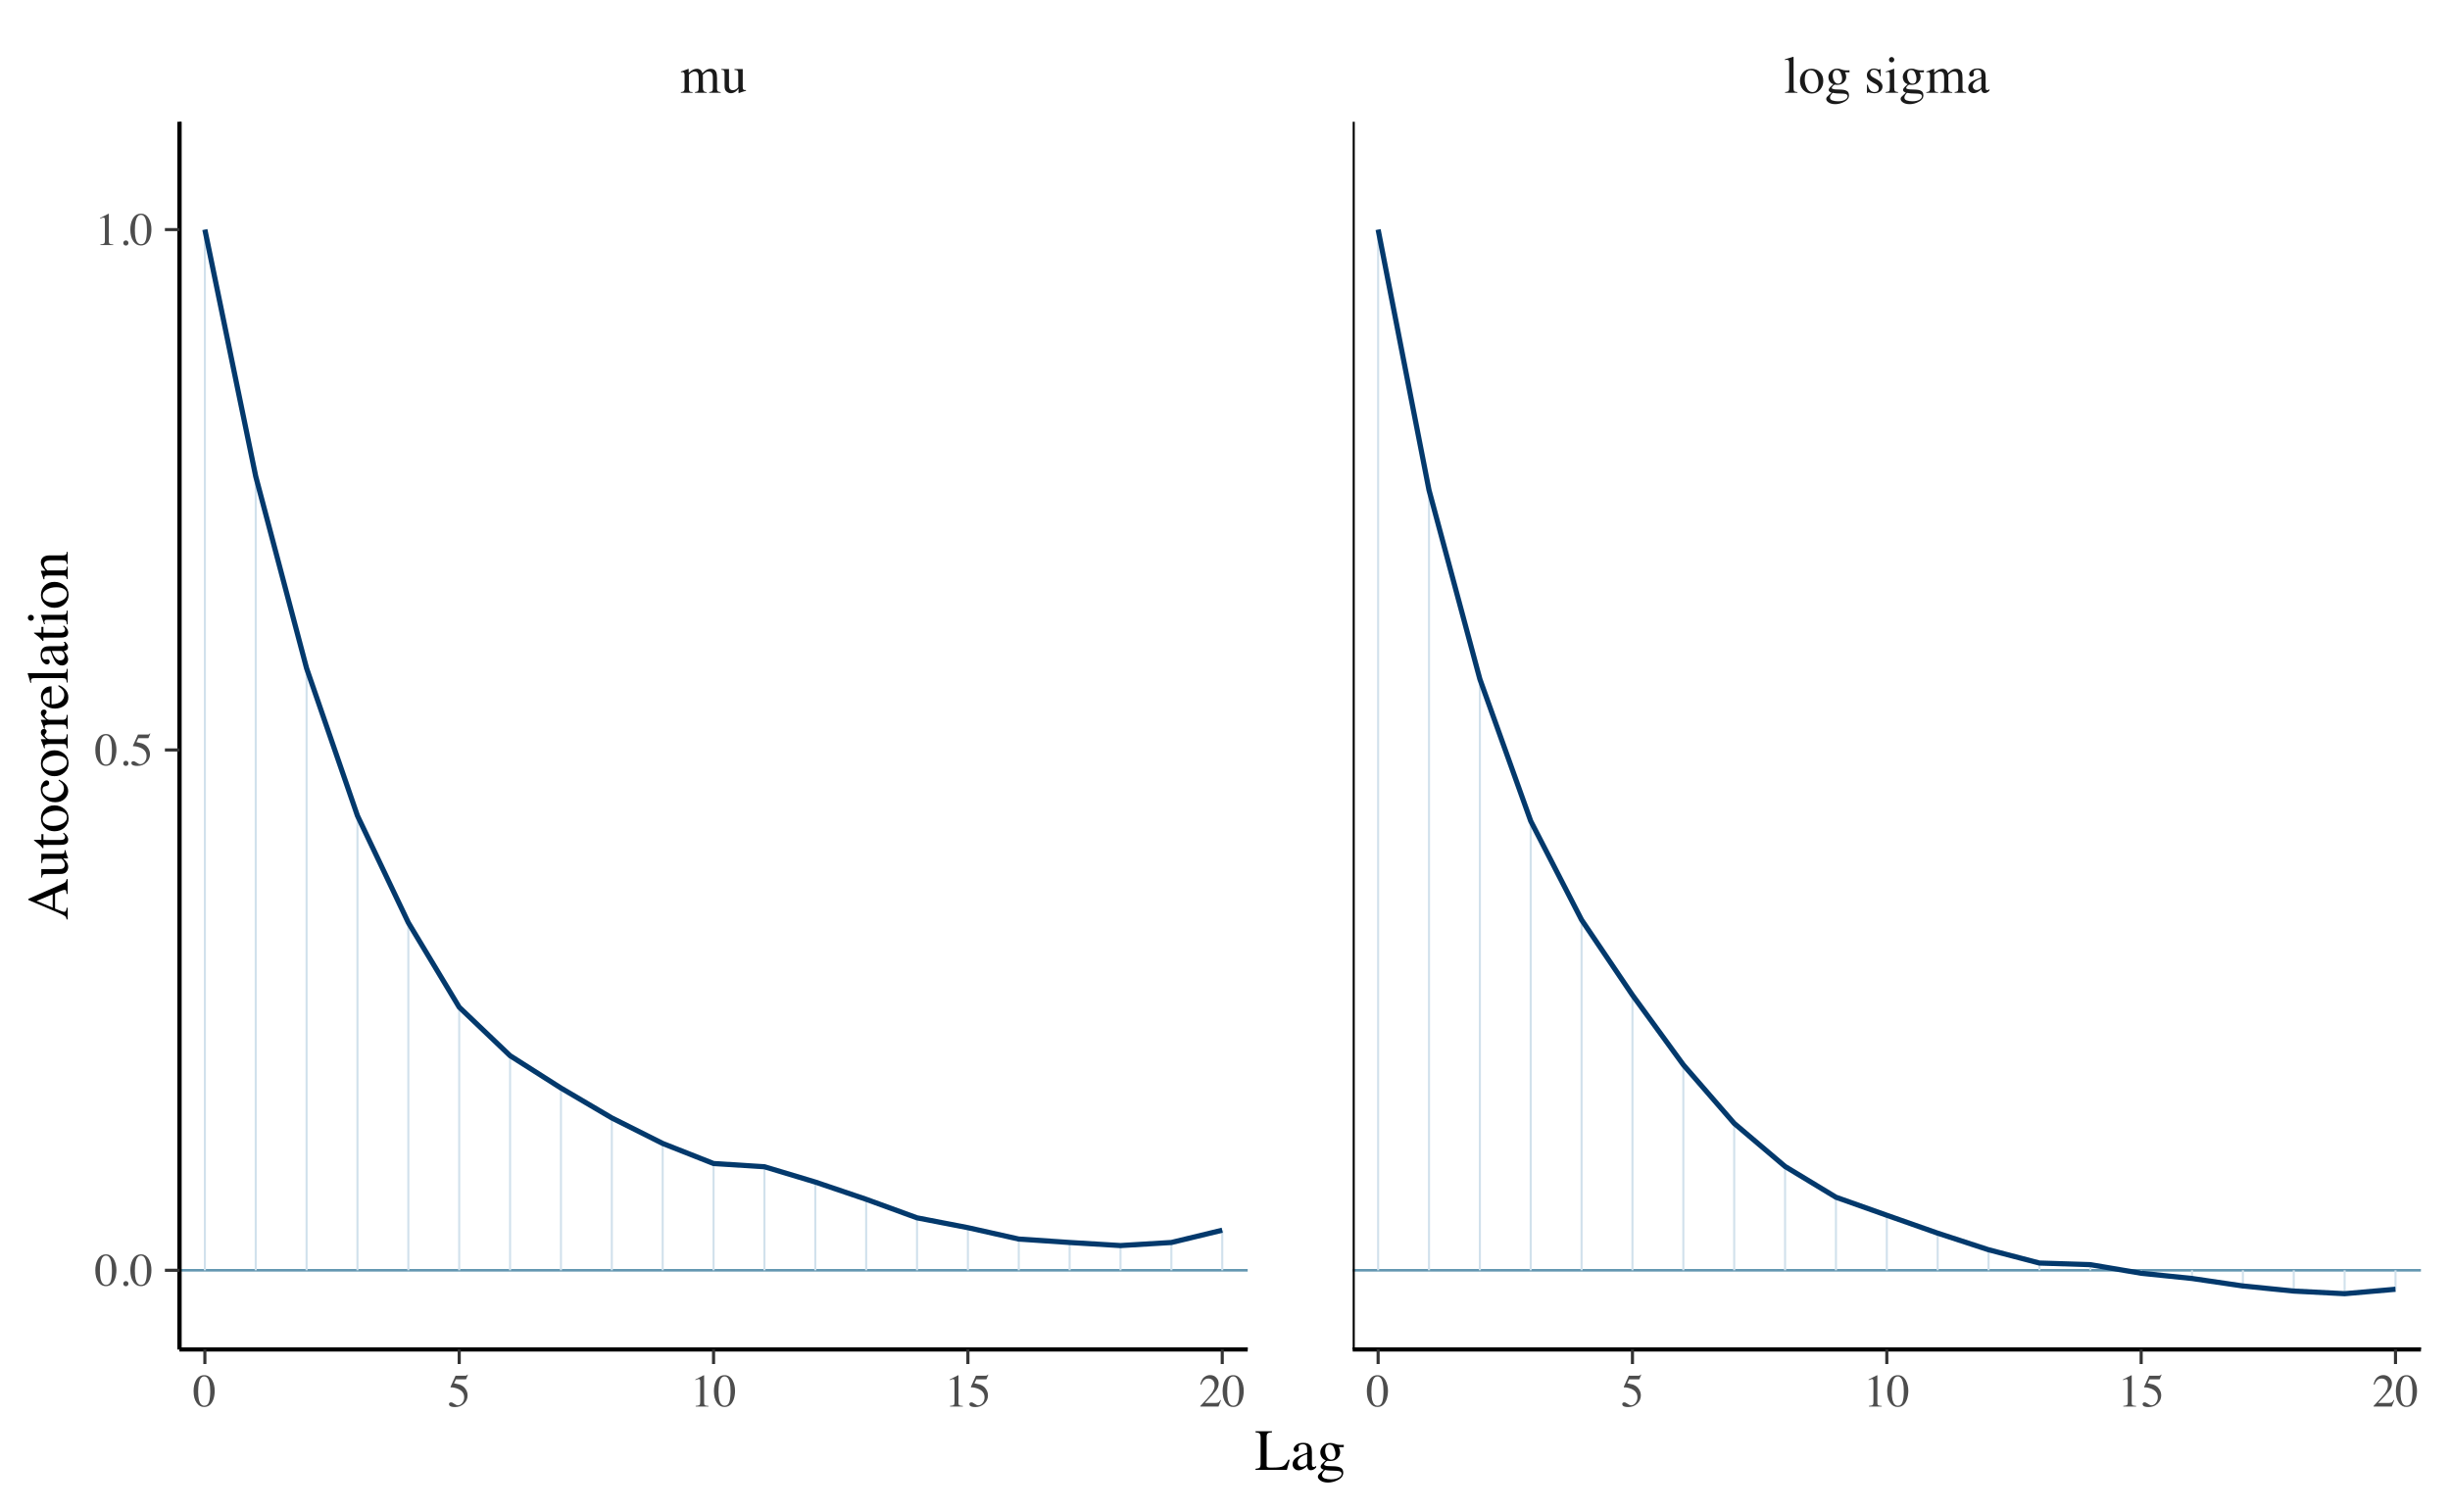 <?xml version="1.0" encoding="UTF-8"?>
<svg xmlns="http://www.w3.org/2000/svg" xmlns:xlink="http://www.w3.org/1999/xlink" width="504pt" height="311pt" viewBox="0 0 504 311" version="1.1">
<defs>
<g>
<symbol overflow="visible" id="glyph0-0">
<path style="stroke:none;" d="M 0.172 0 L 0.172 -7.141 L 7.547 -7.141 L 7.547 0 Z M 6.578 -0.969 L 6.578 -6.172 L 1.141 -6.172 L 1.141 -0.969 Z M 6.578 -0.969 "/>
</symbol>
<symbol overflow="visible" id="glyph0-1">
<path style="stroke:none;" d="M 0.172 -0.141 C 0.441 -0.16 0.625 -0.207 0.719 -0.281 C 0.863 -0.375 0.938 -0.578 0.938 -0.891 L 0.938 -3.609 C 0.938 -3.867 0.898 -4.039 0.828 -4.125 C 0.766 -4.207 0.648 -4.25 0.484 -4.25 C 0.41 -4.25 0.352 -4.242 0.312 -4.234 C 0.281 -4.223 0.238 -4.211 0.188 -4.203 L 0.188 -4.375 L 0.578 -4.5 C 0.711 -4.551 0.938 -4.633 1.25 -4.75 C 1.562 -4.875 1.727 -4.938 1.75 -4.938 C 1.758 -4.938 1.766 -4.926 1.766 -4.906 C 1.773 -4.883 1.781 -4.852 1.781 -4.812 L 1.781 -4.094 C 2.125 -4.414 2.422 -4.633 2.672 -4.75 C 2.93 -4.875 3.195 -4.938 3.469 -4.938 C 3.82 -4.938 4.109 -4.812 4.328 -4.562 C 4.441 -4.426 4.535 -4.242 4.609 -4.016 C 4.867 -4.285 5.094 -4.484 5.281 -4.609 C 5.613 -4.828 5.957 -4.938 6.312 -4.938 C 6.875 -4.938 7.25 -4.707 7.438 -4.25 C 7.551 -3.988 7.609 -3.578 7.609 -3.016 L 7.609 -0.828 C 7.609 -0.578 7.66 -0.406 7.766 -0.312 C 7.879 -0.219 8.082 -0.16 8.375 -0.141 L 8.375 0 L 6 0 L 6 -0.141 C 6.301 -0.172 6.5 -0.234 6.594 -0.328 C 6.695 -0.422 6.75 -0.613 6.75 -0.906 L 6.75 -3.188 C 6.75 -3.531 6.707 -3.781 6.625 -3.938 C 6.5 -4.227 6.25 -4.375 5.875 -4.375 C 5.645 -4.375 5.414 -4.297 5.188 -4.141 C 5.062 -4.055 4.898 -3.914 4.703 -3.719 L 4.703 -1.016 C 4.703 -0.734 4.754 -0.52 4.859 -0.375 C 4.961 -0.227 5.176 -0.148 5.5 -0.141 L 5.5 0 L 3.078 0 L 3.078 -0.141 C 3.41 -0.18 3.617 -0.258 3.703 -0.375 C 3.797 -0.5 3.844 -0.797 3.844 -1.266 L 3.844 -2.734 C 3.844 -3.273 3.812 -3.648 3.75 -3.859 C 3.625 -4.203 3.375 -4.375 3 -4.375 C 2.789 -4.375 2.582 -4.312 2.375 -4.188 C 2.164 -4.07 1.984 -3.922 1.828 -3.734 L 1.828 -0.844 C 1.828 -0.582 1.875 -0.398 1.969 -0.297 C 2.062 -0.191 2.266 -0.141 2.578 -0.141 L 2.578 0 L 0.172 0 Z M 0.172 -0.141 "/>
</symbol>
<symbol overflow="visible" id="glyph0-2">
<path style="stroke:none;" d="M 1.672 -4.875 L 1.672 -1.5 C 1.672 -1.27 1.703 -1.082 1.766 -0.938 C 1.898 -0.664 2.141 -0.531 2.484 -0.531 C 2.723 -0.531 2.957 -0.609 3.188 -0.766 C 3.32 -0.859 3.453 -0.984 3.578 -1.141 L 3.578 -4.016 C 3.578 -4.285 3.523 -4.461 3.422 -4.547 C 3.316 -4.641 3.109 -4.691 2.797 -4.703 L 2.797 -4.875 L 4.5 -4.875 L 4.5 -1.172 C 4.5 -0.93 4.539 -0.766 4.625 -0.672 C 4.707 -0.586 4.891 -0.551 5.172 -0.562 L 5.172 -0.406 C 4.973 -0.352 4.828 -0.312 4.734 -0.281 C 4.648 -0.258 4.5 -0.211 4.281 -0.141 C 4.195 -0.109 4 -0.035 3.688 0.078 C 3.664 0.078 3.648 0.066 3.641 0.047 C 3.641 0.035 3.641 0.02 3.641 0 L 3.641 -0.844 C 3.41 -0.562 3.195 -0.352 3 -0.219 C 2.695 -0.008 2.379 0.094 2.047 0.094 C 1.742 0.094 1.457 -0.016 1.188 -0.234 C 0.906 -0.441 0.766 -0.801 0.766 -1.312 L 0.766 -4.047 C 0.766 -4.328 0.707 -4.516 0.594 -4.609 C 0.508 -4.672 0.344 -4.711 0.094 -4.734 L 0.094 -4.875 Z M 2.703 -4.938 Z M 2.703 -4.938 "/>
</symbol>
<symbol overflow="visible" id="glyph0-3">
<path style="stroke:none;" d="M 0.219 -0.141 C 0.551 -0.172 0.773 -0.238 0.891 -0.344 C 1.004 -0.445 1.062 -0.645 1.062 -0.938 L 1.062 -6.078 C 1.062 -6.316 1.039 -6.477 1 -6.562 C 0.926 -6.707 0.785 -6.781 0.578 -6.781 C 0.523 -6.781 0.469 -6.773 0.406 -6.766 C 0.352 -6.754 0.281 -6.738 0.188 -6.719 L 0.188 -6.891 C 0.664 -7.016 1.238 -7.188 1.906 -7.406 C 1.938 -7.406 1.953 -7.395 1.953 -7.375 C 1.961 -7.352 1.969 -7.305 1.969 -7.234 L 1.969 -0.906 C 1.969 -0.602 2.02 -0.406 2.125 -0.312 C 2.227 -0.227 2.441 -0.172 2.766 -0.141 L 2.766 0 L 0.219 0 Z M 0.219 -0.141 "/>
</symbol>
<symbol overflow="visible" id="glyph0-4">
<path style="stroke:none;" d="M 0.281 -2.453 C 0.281 -3.148 0.5 -3.738 0.938 -4.219 C 1.383 -4.695 1.957 -4.938 2.656 -4.938 C 3.352 -4.938 3.93 -4.707 4.391 -4.25 C 4.848 -3.801 5.078 -3.195 5.078 -2.438 C 5.078 -1.738 4.852 -1.129 4.406 -0.609 C 3.969 -0.098 3.395 0.156 2.688 0.156 C 2.008 0.156 1.438 -0.086 0.969 -0.578 C 0.508 -1.078 0.281 -1.703 0.281 -2.453 Z M 2.516 -4.625 C 2.234 -4.625 1.988 -4.535 1.781 -4.359 C 1.438 -4.035 1.266 -3.484 1.266 -2.703 C 1.266 -2.078 1.406 -1.492 1.688 -0.953 C 1.969 -0.41 2.359 -0.141 2.859 -0.141 C 3.254 -0.141 3.555 -0.316 3.766 -0.672 C 3.984 -1.035 4.094 -1.516 4.094 -2.109 C 4.094 -2.711 3.957 -3.281 3.688 -3.812 C 3.414 -4.352 3.023 -4.625 2.516 -4.625 Z M 2.703 -4.938 Z M 2.703 -4.938 "/>
</symbol>
<symbol overflow="visible" id="glyph0-5">
<path style="stroke:none;" d="M 1.062 0.969 C 1.062 1.27 1.227 1.473 1.562 1.578 C 1.895 1.691 2.273 1.75 2.703 1.75 C 3.285 1.75 3.758 1.648 4.125 1.453 C 4.488 1.254 4.672 1.004 4.672 0.703 C 4.672 0.473 4.523 0.316 4.234 0.234 C 4.047 0.191 3.695 0.164 3.188 0.156 C 3.062 0.156 2.926 0.148 2.781 0.141 C 2.633 0.141 2.504 0.133 2.391 0.125 C 2.305 0.125 2.176 0.109 2 0.078 C 1.832 0.055 1.707 0.035 1.625 0.016 C 1.582 0.016 1.477 0.129 1.312 0.359 C 1.145 0.578 1.062 0.781 1.062 0.969 Z M 1.75 -1.766 C 1.426 -1.867 1.176 -2.055 1 -2.328 C 0.82 -2.598 0.734 -2.906 0.734 -3.25 C 0.734 -3.656 0.895 -4.039 1.219 -4.406 C 1.551 -4.781 2.016 -4.969 2.609 -4.969 C 2.867 -4.969 3.148 -4.906 3.453 -4.781 C 3.766 -4.664 4.062 -4.609 4.344 -4.609 C 4.414 -4.609 4.523 -4.609 4.672 -4.609 C 4.828 -4.617 4.941 -4.625 5.016 -4.625 L 5.078 -4.625 L 5.078 -4.203 L 4.156 -4.203 C 4.219 -4.047 4.27 -3.914 4.312 -3.812 C 4.363 -3.602 4.391 -3.41 4.391 -3.234 C 4.391 -2.828 4.223 -2.457 3.891 -2.125 C 3.566 -1.789 3.125 -1.625 2.562 -1.625 C 2.469 -1.625 2.305 -1.641 2.078 -1.672 C 1.973 -1.672 1.836 -1.582 1.672 -1.406 C 1.504 -1.238 1.422 -1.098 1.422 -0.984 C 1.422 -0.879 1.547 -0.801 1.797 -0.75 C 1.961 -0.707 2.141 -0.688 2.328 -0.688 C 3.234 -0.688 3.848 -0.633 4.172 -0.531 C 4.703 -0.375 4.969 -0.02 4.969 0.531 C 4.969 1.082 4.656 1.52 4.031 1.844 C 3.414 2.176 2.789 2.344 2.156 2.344 C 1.582 2.344 1.125 2.227 0.781 2 C 0.445 1.77 0.281 1.523 0.281 1.266 C 0.281 1.141 0.32 1.016 0.406 0.891 C 0.5 0.773 0.68 0.598 0.953 0.359 L 1.297 0.047 L 1.359 -0.016 C 1.203 -0.078 1.082 -0.141 1 -0.203 C 0.852 -0.316 0.781 -0.441 0.781 -0.578 C 0.781 -0.711 0.844 -0.859 0.969 -1.016 C 1.094 -1.172 1.352 -1.422 1.75 -1.766 Z M 2.75 -1.875 C 2.938 -1.875 3.098 -1.926 3.234 -2.031 C 3.441 -2.195 3.547 -2.492 3.547 -2.922 C 3.547 -3.254 3.457 -3.629 3.281 -4.047 C 3.113 -4.461 2.832 -4.672 2.438 -4.672 C 2.094 -4.672 1.859 -4.508 1.734 -4.188 C 1.66 -4.008 1.625 -3.797 1.625 -3.547 C 1.625 -3.117 1.727 -2.734 1.938 -2.391 C 2.145 -2.047 2.414 -1.875 2.75 -1.875 Z M 2.703 -4.969 Z M 2.703 -4.969 "/>
</symbol>
<symbol overflow="visible" id="glyph0-6">
<path style="stroke:none;" d=""/>
</symbol>
<symbol overflow="visible" id="glyph0-7">
<path style="stroke:none;" d="M 0.562 -1.656 L 0.734 -1.656 C 0.816 -1.258 0.926 -0.953 1.062 -0.734 C 1.301 -0.336 1.66 -0.141 2.141 -0.141 C 2.398 -0.141 2.609 -0.211 2.766 -0.359 C 2.922 -0.504 3 -0.695 3 -0.938 C 3 -1.082 2.953 -1.223 2.859 -1.359 C 2.773 -1.492 2.625 -1.629 2.406 -1.766 L 1.812 -2.094 C 1.375 -2.332 1.051 -2.566 0.844 -2.797 C 0.645 -3.035 0.547 -3.312 0.547 -3.625 C 0.547 -4.02 0.688 -4.344 0.969 -4.594 C 1.25 -4.852 1.602 -4.984 2.031 -4.984 C 2.219 -4.984 2.422 -4.945 2.641 -4.875 C 2.867 -4.801 2.992 -4.766 3.016 -4.766 C 3.078 -4.766 3.125 -4.773 3.156 -4.797 C 3.188 -4.816 3.211 -4.844 3.234 -4.875 L 3.359 -4.875 L 3.391 -3.406 L 3.234 -3.406 C 3.16 -3.75 3.066 -4.016 2.953 -4.203 C 2.734 -4.555 2.414 -4.734 2 -4.734 C 1.758 -4.734 1.566 -4.656 1.422 -4.5 C 1.285 -4.352 1.219 -4.176 1.219 -3.969 C 1.219 -3.645 1.457 -3.359 1.938 -3.109 L 2.641 -2.734 C 3.391 -2.328 3.766 -1.852 3.766 -1.312 C 3.766 -0.895 3.609 -0.555 3.297 -0.297 C 2.984 -0.035 2.578 0.094 2.078 0.094 C 1.859 0.094 1.613 0.062 1.344 0 C 1.082 -0.07 0.926 -0.109 0.875 -0.109 C 0.832 -0.109 0.797 -0.094 0.766 -0.062 C 0.734 -0.031 0.711 0.004 0.703 0.047 L 0.562 0.047 Z M 2.109 -4.984 Z M 2.109 -4.984 "/>
</symbol>
<symbol overflow="visible" id="glyph0-8">
<path style="stroke:none;" d="M 0.891 -6.812 C 0.891 -6.957 0.941 -7.082 1.047 -7.188 C 1.148 -7.301 1.281 -7.359 1.438 -7.359 C 1.582 -7.359 1.707 -7.301 1.812 -7.188 C 1.926 -7.082 1.984 -6.957 1.984 -6.812 C 1.984 -6.656 1.926 -6.52 1.812 -6.406 C 1.707 -6.301 1.582 -6.25 1.438 -6.25 C 1.281 -6.25 1.148 -6.301 1.047 -6.406 C 0.941 -6.52 0.891 -6.656 0.891 -6.812 Z M 0.203 -0.141 C 0.586 -0.18 0.828 -0.25 0.922 -0.344 C 1.016 -0.438 1.062 -0.688 1.062 -1.094 L 1.062 -3.609 C 1.062 -3.836 1.047 -3.992 1.016 -4.078 C 0.961 -4.223 0.852 -4.297 0.688 -4.297 C 0.645 -4.297 0.602 -4.289 0.562 -4.281 C 0.531 -4.281 0.43 -4.254 0.266 -4.203 L 0.266 -4.375 L 0.484 -4.438 C 1.098 -4.645 1.523 -4.797 1.766 -4.891 C 1.867 -4.93 1.938 -4.953 1.969 -4.953 C 1.969 -4.93 1.969 -4.906 1.969 -4.875 L 1.969 -1.094 C 1.969 -0.695 2.016 -0.445 2.109 -0.344 C 2.211 -0.238 2.43 -0.172 2.766 -0.141 L 2.766 0 L 0.203 0 Z M 0.203 -0.141 "/>
</symbol>
<symbol overflow="visible" id="glyph0-9">
<path style="stroke:none;" d="M 3.094 -2.922 C 2.688 -2.785 2.352 -2.641 2.094 -2.484 C 1.582 -2.172 1.328 -1.812 1.328 -1.406 C 1.328 -1.094 1.438 -0.859 1.656 -0.703 C 1.789 -0.609 1.941 -0.562 2.109 -0.562 C 2.336 -0.562 2.555 -0.625 2.766 -0.75 C 2.984 -0.883 3.094 -1.051 3.094 -1.25 Z M 0.391 -1.047 C 0.391 -1.555 0.645 -1.984 1.156 -2.328 C 1.477 -2.535 2.125 -2.82 3.094 -3.188 L 3.094 -3.625 C 3.094 -3.988 3.055 -4.238 2.984 -4.375 C 2.867 -4.613 2.625 -4.734 2.25 -4.734 C 2.07 -4.734 1.898 -4.688 1.734 -4.594 C 1.566 -4.5 1.484 -4.367 1.484 -4.203 C 1.484 -4.16 1.492 -4.086 1.516 -3.984 C 1.535 -3.891 1.547 -3.828 1.547 -3.797 C 1.547 -3.598 1.477 -3.461 1.344 -3.391 C 1.27 -3.348 1.188 -3.328 1.094 -3.328 C 0.926 -3.328 0.801 -3.375 0.719 -3.469 C 0.633 -3.57 0.594 -3.691 0.594 -3.828 C 0.594 -4.066 0.742 -4.32 1.047 -4.594 C 1.348 -4.863 1.797 -5 2.391 -5 C 3.066 -5 3.531 -4.773 3.781 -4.328 C 3.906 -4.086 3.969 -3.738 3.969 -3.281 L 3.969 -1.156 C 3.969 -0.957 3.984 -0.816 4.016 -0.734 C 4.055 -0.598 4.148 -0.531 4.297 -0.531 C 4.379 -0.531 4.445 -0.539 4.5 -0.562 C 4.551 -0.594 4.641 -0.656 4.766 -0.75 L 4.766 -0.469 C 4.66 -0.332 4.539 -0.223 4.406 -0.141 C 4.207 -0.004 4.008 0.062 3.812 0.062 C 3.57 0.062 3.395 -0.016 3.281 -0.172 C 3.176 -0.328 3.117 -0.508 3.109 -0.719 C 2.836 -0.488 2.609 -0.316 2.422 -0.203 C 2.109 -0.016 1.805 0.078 1.516 0.078 C 1.211 0.078 0.945 -0.023 0.719 -0.234 C 0.5 -0.453 0.391 -0.723 0.391 -1.047 Z M 2.406 -5 Z M 2.406 -5 "/>
</symbol>
<symbol overflow="visible" id="glyph1-0">
<path style="stroke:none;" d="M 0.156 0 L 0.156 -6.344 L 6.703 -6.344 L 6.703 0 Z M 5.844 -0.859 L 5.844 -5.484 L 1.016 -5.484 L 1.016 -0.859 Z M 5.844 -0.859 "/>
</symbol>
<symbol overflow="visible" id="glyph1-1">
<path style="stroke:none;" d="M 2.297 -0.172 C 2.754 -0.172 3.066 -0.422 3.234 -0.922 C 3.41 -1.43 3.5 -2.16 3.5 -3.109 C 3.5 -3.867 3.445 -4.473 3.344 -4.922 C 3.145 -5.766 2.785 -6.188 2.266 -6.188 C 1.734 -6.188 1.367 -5.754 1.172 -4.891 C 1.066 -4.43 1.016 -3.82 1.016 -3.062 C 1.016 -2.352 1.066 -1.785 1.172 -1.359 C 1.367 -0.566 1.742 -0.172 2.297 -0.172 Z M 2.281 -6.453 C 3 -6.453 3.555 -6.07 3.953 -5.312 C 4.266 -4.707 4.422 -4.008 4.422 -3.219 C 4.422 -2.594 4.328 -2.008 4.141 -1.469 C 3.773 -0.426 3.141 0.094 2.234 0.094 C 1.617 0.094 1.113 -0.188 0.719 -0.75 C 0.289 -1.344 0.078 -2.156 0.078 -3.188 C 0.078 -3.988 0.223 -4.68 0.516 -5.266 C 0.898 -6.055 1.488 -6.453 2.281 -6.453 Z M 2.281 -6.453 "/>
</symbol>
<symbol overflow="visible" id="glyph1-2">
<path style="stroke:none;" d="M 0.719 -0.859 C 0.895 -0.859 1.125 -0.754 1.406 -0.547 C 1.695 -0.348 1.922 -0.25 2.078 -0.25 C 2.441 -0.25 2.754 -0.406 3.016 -0.719 C 3.285 -1.039 3.422 -1.43 3.422 -1.891 C 3.422 -2.703 2.992 -3.285 2.141 -3.641 C 1.66 -3.836 1.211 -3.938 0.797 -3.938 C 0.734 -3.938 0.691 -3.938 0.672 -3.938 C 0.648 -3.945 0.629 -3.969 0.609 -4 C 0.617 -4.02 0.625 -4.035 0.625 -4.047 C 0.625 -4.066 0.629 -4.086 0.641 -4.109 L 1.656 -6.344 L 3.672 -6.344 C 3.773 -6.344 3.852 -6.359 3.906 -6.391 C 3.957 -6.43 4.031 -6.5 4.125 -6.594 L 4.188 -6.531 L 3.828 -5.656 C 3.816 -5.625 3.781 -5.602 3.719 -5.594 C 3.664 -5.594 3.609 -5.594 3.547 -5.594 L 1.734 -5.594 L 1.328 -4.781 C 1.836 -4.688 2.211 -4.602 2.453 -4.531 C 2.848 -4.395 3.176 -4.195 3.438 -3.938 C 3.656 -3.719 3.82 -3.469 3.938 -3.188 C 4.062 -2.914 4.125 -2.625 4.125 -2.312 C 4.125 -1.625 3.875 -1.047 3.375 -0.578 C 2.883 -0.117 2.266 0.109 1.516 0.109 C 1.203 0.109 0.953 0.078 0.766 0.016 C 0.453 -0.078 0.297 -0.25 0.297 -0.5 C 0.297 -0.594 0.328 -0.676 0.391 -0.75 C 0.461 -0.82 0.57 -0.859 0.719 -0.859 Z M 0.719 -0.859 "/>
</symbol>
<symbol overflow="visible" id="glyph1-3">
<path style="stroke:none;" d="M 2.844 -6.438 C 2.852 -6.414 2.859 -6.398 2.859 -6.391 C 2.859 -6.391 2.859 -6.375 2.859 -6.344 L 2.859 -0.703 C 2.859 -0.461 2.922 -0.312 3.047 -0.25 C 3.18 -0.188 3.422 -0.145 3.766 -0.125 L 3.766 0 L 1.125 0 L 1.125 -0.141 C 1.508 -0.16 1.758 -0.211 1.875 -0.297 C 1.988 -0.379 2.047 -0.562 2.047 -0.844 L 2.047 -5.188 C 2.047 -5.332 2.023 -5.441 1.984 -5.516 C 1.953 -5.598 1.875 -5.641 1.75 -5.641 C 1.664 -5.641 1.555 -5.613 1.422 -5.562 C 1.297 -5.52 1.176 -5.473 1.062 -5.422 L 1.062 -5.562 L 2.781 -6.438 Z M 2.844 -6.438 "/>
</symbol>
<symbol overflow="visible" id="glyph1-4">
<path style="stroke:none;" d="M 0.281 -0.109 C 1.426 -1.297 2.203 -2.164 2.609 -2.719 C 3.023 -3.281 3.234 -3.82 3.234 -4.344 C 3.234 -4.812 3.109 -5.164 2.859 -5.406 C 2.609 -5.645 2.305 -5.766 1.953 -5.766 C 1.523 -5.766 1.18 -5.609 0.922 -5.297 C 0.773 -5.129 0.633 -4.863 0.5 -4.5 L 0.297 -4.547 C 0.453 -5.266 0.719 -5.766 1.094 -6.047 C 1.469 -6.328 1.867 -6.469 2.297 -6.469 C 2.816 -6.469 3.238 -6.301 3.562 -5.969 C 3.895 -5.633 4.062 -5.227 4.062 -4.75 C 4.062 -4.238 3.883 -3.742 3.531 -3.266 C 3.176 -2.785 2.41 -1.941 1.234 -0.734 L 3.375 -0.734 C 3.676 -0.734 3.891 -0.77 4.016 -0.844 C 4.141 -0.914 4.273 -1.086 4.422 -1.359 L 4.547 -1.312 L 4.031 0 L 0.281 0 Z M 0.281 -0.109 "/>
</symbol>
<symbol overflow="visible" id="glyph1-5">
<path style="stroke:none;" d="M 1.562 0.109 C 1.414 0.109 1.289 0.055 1.188 -0.047 C 1.082 -0.148 1.031 -0.273 1.031 -0.422 C 1.031 -0.566 1.082 -0.691 1.188 -0.797 C 1.289 -0.898 1.414 -0.953 1.562 -0.953 C 1.707 -0.953 1.832 -0.898 1.938 -0.797 C 2.039 -0.691 2.094 -0.566 2.094 -0.422 C 2.094 -0.273 2.039 -0.148 1.938 -0.047 C 1.844 0.055 1.719 0.109 1.562 0.109 Z M 1.562 0.109 "/>
</symbol>
<symbol overflow="visible" id="glyph2-0">
<path style="stroke:none;" d="M 0.188 0 L 0.188 -7.938 L 8.391 -7.938 L 8.391 0 Z M 7.312 -1.078 L 7.312 -6.859 L 1.266 -6.859 L 1.266 -1.078 Z M 7.312 -1.078 "/>
</symbol>
<symbol overflow="visible" id="glyph2-1">
<path style="stroke:none;" d="M 0.141 -0.219 C 0.578 -0.258 0.859 -0.336 0.984 -0.453 C 1.117 -0.566 1.188 -0.848 1.188 -1.297 L 1.188 -6.641 C 1.188 -7.066 1.117 -7.344 0.984 -7.469 C 0.859 -7.602 0.578 -7.688 0.141 -7.719 L 0.141 -7.938 L 3.531 -7.938 L 3.531 -7.719 C 3.082 -7.695 2.785 -7.625 2.641 -7.5 C 2.492 -7.375 2.422 -7.113 2.422 -6.719 L 2.422 -0.953 C 2.422 -0.816 2.441 -0.711 2.484 -0.641 C 2.523 -0.566 2.625 -0.52 2.781 -0.5 C 2.863 -0.488 2.957 -0.477 3.062 -0.469 C 3.164 -0.469 3.352 -0.469 3.625 -0.469 C 4.688 -0.469 5.406 -0.555 5.781 -0.734 C 6.156 -0.91 6.52 -1.359 6.875 -2.078 L 7.172 -2.078 L 6.594 0 L 0.141 0 Z M 0.141 -0.219 "/>
</symbol>
<symbol overflow="visible" id="glyph2-2">
<path style="stroke:none;" d="M 3.438 -3.25 C 2.988 -3.102 2.617 -2.938 2.328 -2.75 C 1.766 -2.406 1.484 -2.016 1.484 -1.578 C 1.484 -1.211 1.598 -0.945 1.828 -0.781 C 1.984 -0.676 2.156 -0.625 2.344 -0.625 C 2.602 -0.625 2.848 -0.695 3.078 -0.844 C 3.316 -0.988 3.438 -1.172 3.438 -1.391 Z M 0.438 -1.172 C 0.438 -1.734 0.723 -2.203 1.297 -2.578 C 1.648 -2.816 2.363 -3.141 3.438 -3.547 L 3.438 -4.031 C 3.438 -4.438 3.398 -4.719 3.328 -4.875 C 3.191 -5.133 2.914 -5.266 2.5 -5.266 C 2.301 -5.266 2.109 -5.211 1.922 -5.109 C 1.742 -5.004 1.656 -4.859 1.656 -4.672 C 1.656 -4.629 1.664 -4.551 1.688 -4.438 C 1.707 -4.32 1.719 -4.25 1.719 -4.219 C 1.719 -4 1.645 -3.848 1.5 -3.766 C 1.414 -3.711 1.316 -3.688 1.203 -3.688 C 1.023 -3.688 0.891 -3.742 0.797 -3.859 C 0.703 -3.973 0.656 -4.102 0.656 -4.25 C 0.656 -4.52 0.82 -4.805 1.156 -5.109 C 1.5 -5.41 2 -5.562 2.656 -5.562 C 3.414 -5.562 3.93 -5.312 4.203 -4.812 C 4.336 -4.539 4.406 -4.148 4.406 -3.641 L 4.406 -1.297 C 4.406 -1.066 4.422 -0.91 4.453 -0.828 C 4.504 -0.672 4.613 -0.594 4.781 -0.594 C 4.863 -0.594 4.938 -0.602 5 -0.625 C 5.062 -0.656 5.16 -0.723 5.297 -0.828 L 5.297 -0.531 C 5.172 -0.375 5.039 -0.25 4.906 -0.156 C 4.688 0 4.461 0.078 4.234 0.078 C 3.961 0.078 3.766 -0.008 3.641 -0.188 C 3.523 -0.363 3.461 -0.566 3.453 -0.797 C 3.16 -0.547 2.91 -0.359 2.703 -0.234 C 2.336 -0.016 2 0.094 1.688 0.094 C 1.344 0.094 1.047 -0.023 0.797 -0.266 C 0.555 -0.504 0.438 -0.805 0.438 -1.172 Z M 2.672 -5.562 Z M 2.672 -5.562 "/>
</symbol>
<symbol overflow="visible" id="glyph2-3">
<path style="stroke:none;" d="M 1.172 1.078 C 1.172 1.41 1.352 1.641 1.719 1.766 C 2.094 1.891 2.52 1.953 3 1.953 C 3.645 1.953 4.172 1.836 4.578 1.609 C 4.984 1.391 5.188 1.113 5.188 0.781 C 5.188 0.52 5.023 0.348 4.703 0.266 C 4.492 0.211 4.109 0.18 3.547 0.172 C 3.398 0.172 3.242 0.164 3.078 0.156 C 2.922 0.156 2.781 0.148 2.656 0.141 C 2.562 0.141 2.422 0.125 2.234 0.094 C 2.047 0.062 1.906 0.039 1.812 0.031 C 1.758 0.031 1.641 0.148 1.453 0.391 C 1.266 0.641 1.172 0.867 1.172 1.078 Z M 1.938 -1.969 C 1.582 -2.082 1.305 -2.289 1.109 -2.594 C 0.91 -2.895 0.812 -3.234 0.812 -3.609 C 0.812 -4.066 0.992 -4.5 1.359 -4.906 C 1.723 -5.32 2.238 -5.531 2.906 -5.531 C 3.188 -5.531 3.5 -5.461 3.844 -5.328 C 4.188 -5.191 4.516 -5.125 4.828 -5.125 C 4.91 -5.125 5.035 -5.125 5.203 -5.125 C 5.367 -5.133 5.488 -5.141 5.562 -5.141 L 5.641 -5.141 L 5.641 -4.672 L 4.625 -4.672 C 4.695 -4.504 4.75 -4.359 4.781 -4.234 C 4.852 -4.004 4.891 -3.789 4.891 -3.594 C 4.891 -3.145 4.703 -2.734 4.328 -2.359 C 3.961 -1.992 3.469 -1.812 2.844 -1.812 C 2.75 -1.812 2.57 -1.828 2.312 -1.859 C 2.195 -1.859 2.047 -1.758 1.859 -1.562 C 1.68 -1.375 1.594 -1.223 1.594 -1.109 C 1.594 -0.984 1.727 -0.891 2 -0.828 C 2.176 -0.785 2.375 -0.766 2.594 -0.766 C 3.602 -0.766 4.285 -0.707 4.641 -0.594 C 5.234 -0.414 5.531 -0.02 5.531 0.594 C 5.531 1.207 5.18 1.695 4.484 2.062 C 3.797 2.426 3.102 2.609 2.406 2.609 C 1.758 2.609 1.25 2.477 0.875 2.219 C 0.5 1.957 0.312 1.688 0.312 1.406 C 0.312 1.27 0.359 1.133 0.453 1 C 0.555 0.863 0.758 0.66 1.062 0.391 L 1.438 0.047 L 1.516 -0.031 C 1.336 -0.094 1.203 -0.16 1.109 -0.234 C 0.953 -0.348 0.875 -0.484 0.875 -0.641 C 0.875 -0.785 0.941 -0.945 1.078 -1.125 C 1.211 -1.301 1.5 -1.582 1.938 -1.969 Z M 3.047 -2.094 C 3.266 -2.094 3.445 -2.148 3.594 -2.266 C 3.82 -2.453 3.938 -2.773 3.938 -3.234 C 3.938 -3.609 3.844 -4.023 3.656 -4.484 C 3.469 -4.953 3.156 -5.188 2.719 -5.188 C 2.332 -5.188 2.066 -5.004 1.922 -4.641 C 1.848 -4.453 1.812 -4.219 1.812 -3.938 C 1.812 -3.457 1.926 -3.031 2.156 -2.656 C 2.383 -2.281 2.68 -2.094 3.047 -2.094 Z M 3 -5.531 Z M 3 -5.531 "/>
</symbol>
<symbol overflow="visible" id="glyph3-0">
<path style="stroke:none;" d="M 0 -0.188 L -7.938 -0.188 L -7.938 -8.391 L 0 -8.391 Z M -1.078 -7.312 L -6.859 -7.312 L -6.859 -1.266 L -1.078 -1.266 Z M -1.078 -7.312 "/>
</symbol>
<symbol overflow="visible" id="glyph3-1">
<path style="stroke:none;" d="M -3.078 -5.359 L -6.391 -3.969 L -3.078 -2.594 Z M 0 -0.172 L -0.219 -0.172 C -0.25 -0.484 -0.363 -0.719 -0.562 -0.875 C -0.77 -1.031 -1.312 -1.297 -2.188 -1.672 L -8.078 -4.172 L -8.078 -4.406 L -1.281 -7.391 C -0.82 -7.586 -0.539 -7.742 -0.438 -7.859 C -0.332 -7.984 -0.258 -8.188 -0.219 -8.469 L 0 -8.469 L 0 -5.422 L -0.219 -5.422 C -0.25 -5.766 -0.285 -5.988 -0.328 -6.094 C -0.379 -6.195 -0.488 -6.25 -0.656 -6.25 C -0.719 -6.25 -0.82 -6.227 -0.969 -6.188 C -1.125 -6.145 -1.281 -6.094 -1.438 -6.031 L -2.594 -5.531 L -2.594 -2.391 C -1.812 -2.078 -1.332 -1.891 -1.156 -1.828 C -0.977 -1.766 -0.844 -1.734 -0.75 -1.734 C -0.539 -1.734 -0.398 -1.816 -0.328 -1.984 C -0.273 -2.086 -0.238 -2.281 -0.219 -2.562 L 0 -2.562 Z M -8.078 -4.281 Z M -8.078 -4.281 "/>
</symbol>
<symbol overflow="visible" id="glyph3-2">
<path style="stroke:none;" d="M -5.422 -1.859 L -1.672 -1.859 C -1.41 -1.859 -1.195 -1.895 -1.031 -1.969 C -0.738 -2.113 -0.594 -2.379 -0.594 -2.766 C -0.594 -3.035 -0.68 -3.297 -0.859 -3.547 C -0.953 -3.691 -1.086 -3.836 -1.266 -3.984 L -4.469 -3.984 C -4.77 -3.984 -4.969 -3.926 -5.062 -3.812 C -5.156 -3.695 -5.211 -3.461 -5.234 -3.109 L -5.422 -3.109 L -5.422 -5 L -1.297 -5 C -1.035 -5 -0.852 -5.047 -0.75 -5.141 C -0.656 -5.234 -0.613 -5.438 -0.625 -5.75 L -0.453 -5.75 C -0.398 -5.531 -0.359 -5.367 -0.328 -5.266 C -0.297 -5.172 -0.242 -5.004 -0.172 -4.766 C -0.129 -4.66 -0.039 -4.438 0.094 -4.094 C 0.094 -4.07 0.082 -4.062 0.062 -4.062 C 0.039 -4.062 0.02 -4.062 0 -4.062 L -0.938 -4.062 C -0.625 -3.789 -0.391 -3.547 -0.234 -3.328 C -0.004 -2.992 0.109 -2.645 0.109 -2.281 C 0.109 -1.938 -0.008 -1.613 -0.25 -1.312 C -0.488 -1.008 -0.891 -0.859 -1.453 -0.859 L -4.5 -0.859 C -4.812 -0.859 -5.02 -0.789 -5.125 -0.656 C -5.188 -0.57 -5.234 -0.391 -5.266 -0.109 L -5.422 -0.109 Z M -5.5 -3 Z M -5.5 -3 "/>
</symbol>
<symbol overflow="visible" id="glyph3-3">
<path style="stroke:none;" d="M -5.406 -3.047 L -4.984 -3.047 L -4.984 -1.859 L -1.609 -1.844 C -1.305 -1.844 -1.082 -1.867 -0.938 -1.922 C -0.664 -2.016 -0.531 -2.195 -0.531 -2.469 C -0.531 -2.613 -0.562 -2.738 -0.625 -2.844 C -0.695 -2.945 -0.801 -3.062 -0.938 -3.188 L -0.812 -3.344 L -0.641 -3.219 C -0.367 -3.008 -0.176 -2.789 -0.062 -2.562 C 0.051 -2.344 0.109 -2.129 0.109 -1.922 C 0.109 -1.453 -0.094 -1.141 -0.5 -0.984 C -0.727 -0.891 -1.039 -0.844 -1.438 -0.844 L -4.984 -0.844 L -4.984 -0.203 C -4.992 -0.18 -5.004 -0.164 -5.016 -0.156 C -5.023 -0.145 -5.039 -0.141 -5.062 -0.141 C -5.102 -0.141 -5.133 -0.148 -5.156 -0.172 C -5.176 -0.191 -5.223 -0.25 -5.297 -0.344 C -5.523 -0.613 -5.707 -0.805 -5.844 -0.922 C -5.977 -1.047 -6.344 -1.328 -6.938 -1.766 C -6.938 -1.816 -6.93 -1.848 -6.922 -1.859 C -6.922 -1.867 -6.895 -1.875 -6.844 -1.875 L -5.406 -1.875 Z M -5.406 -3.047 "/>
</symbol>
<symbol overflow="visible" id="glyph3-4">
<path style="stroke:none;" d="M -2.719 -0.312 C -3.5 -0.312 -4.156 -0.555 -4.688 -1.047 C -5.227 -1.535 -5.5 -2.172 -5.5 -2.953 C -5.5 -3.723 -5.242 -4.363 -4.734 -4.875 C -4.223 -5.383 -3.547 -5.641 -2.703 -5.641 C -1.93 -5.641 -1.254 -5.391 -0.672 -4.891 C -0.098 -4.398 0.188 -3.766 0.188 -2.984 C 0.188 -2.234 -0.086 -1.598 -0.641 -1.078 C -1.191 -0.566 -1.883 -0.312 -2.719 -0.312 Z M -5.141 -2.797 C -5.141 -2.484 -5.039 -2.211 -4.844 -1.984 C -4.488 -1.598 -3.875 -1.406 -3 -1.406 C -2.301 -1.406 -1.648 -1.562 -1.047 -1.875 C -0.453 -2.188 -0.156 -2.625 -0.156 -3.188 C -0.156 -3.625 -0.352 -3.957 -0.75 -4.188 C -1.156 -4.426 -1.688 -4.547 -2.344 -4.547 C -3.02 -4.547 -3.656 -4.395 -4.25 -4.094 C -4.844 -3.789 -5.141 -3.359 -5.141 -2.797 Z M -5.5 -3 Z M -5.5 -3 "/>
</symbol>
<symbol overflow="visible" id="glyph3-5">
<path style="stroke:none;" d="M -5.531 -2.984 C -5.531 -3.473 -5.398 -3.895 -5.141 -4.25 C -4.891 -4.602 -4.613 -4.781 -4.312 -4.781 C -4.188 -4.781 -4.066 -4.734 -3.953 -4.641 C -3.848 -4.547 -3.797 -4.406 -3.797 -4.219 C -3.797 -4.082 -3.844 -3.961 -3.938 -3.859 C -4.031 -3.754 -4.164 -3.68 -4.344 -3.641 L -4.625 -3.562 C -4.832 -3.52 -4.977 -3.438 -5.062 -3.312 C -5.145 -3.176 -5.188 -3.004 -5.188 -2.797 C -5.188 -2.348 -4.988 -1.969 -4.594 -1.656 C -4.207 -1.352 -3.691 -1.203 -3.047 -1.203 C -2.461 -1.203 -1.938 -1.367 -1.469 -1.703 C -1 -2.047 -0.766 -2.504 -0.766 -3.078 C -0.766 -3.484 -0.895 -3.848 -1.156 -4.172 C -1.312 -4.348 -1.555 -4.551 -1.891 -4.781 L -1.781 -4.938 C -1.312 -4.719 -0.941 -4.484 -0.672 -4.234 C -0.148 -3.766 0.109 -3.219 0.109 -2.594 C 0.109 -1.988 -0.129 -1.453 -0.609 -0.984 C -1.086 -0.516 -1.738 -0.281 -2.562 -0.281 C -3.375 -0.281 -4.07 -0.535 -4.656 -1.047 C -5.238 -1.555 -5.531 -2.203 -5.531 -2.984 Z M -5.531 -2.719 Z M -5.531 -2.719 "/>
</symbol>
<symbol overflow="visible" id="glyph3-6">
<path style="stroke:none;" d="M -0.188 -0.047 C -0.219 -0.41 -0.281 -0.648 -0.375 -0.766 C -0.477 -0.879 -0.688 -0.938 -1 -0.938 L -3.641 -0.938 C -4.023 -0.938 -4.301 -0.898 -4.469 -0.828 C -4.633 -0.766 -4.719 -0.633 -4.719 -0.438 C -4.719 -0.395 -4.711 -0.344 -4.703 -0.281 C -4.691 -0.219 -4.68 -0.148 -4.672 -0.078 L -4.859 -0.078 C -4.93 -0.305 -5.008 -0.535 -5.094 -0.766 C -5.176 -1.004 -5.238 -1.164 -5.281 -1.25 C -5.352 -1.445 -5.438 -1.648 -5.531 -1.859 C -5.531 -1.891 -5.52 -1.906 -5.5 -1.906 C -5.477 -1.914 -5.438 -1.922 -5.375 -1.922 L -4.406 -1.922 C -4.758 -2.172 -5.031 -2.41 -5.219 -2.641 C -5.414 -2.867 -5.516 -3.109 -5.516 -3.359 C -5.516 -3.555 -5.453 -3.719 -5.328 -3.844 C -5.211 -3.969 -5.066 -4.031 -4.891 -4.031 C -4.734 -4.031 -4.598 -3.984 -4.484 -3.891 C -4.379 -3.797 -4.328 -3.676 -4.328 -3.531 C -4.328 -3.383 -4.395 -3.234 -4.531 -3.078 C -4.664 -2.93 -4.734 -2.816 -4.734 -2.734 C -4.734 -2.598 -4.625 -2.426 -4.406 -2.219 C -4.188 -2.02 -3.957 -1.922 -3.719 -1.922 L -1.078 -1.922 C -0.742 -1.922 -0.508 -2 -0.375 -2.156 C -0.25 -2.312 -0.188 -2.57 -0.188 -2.938 L 0 -2.938 L 0 -0.047 Z M -0.188 -0.047 "/>
</symbol>
<symbol overflow="visible" id="glyph3-7">
<path style="stroke:none;" d="M -5.5 -2.75 C -5.5 -3.301 -5.305 -3.781 -4.922 -4.188 C -4.547 -4.602 -4.008 -4.812 -3.312 -4.812 L -3.312 -1.094 C -2.406 -1.133 -1.742 -1.336 -1.328 -1.703 C -0.91 -2.078 -0.703 -2.52 -0.703 -3.031 C -0.703 -3.438 -0.805 -3.781 -1.016 -4.062 C -1.234 -4.344 -1.539 -4.602 -1.938 -4.844 L -1.875 -5.047 C -1.375 -4.891 -0.91 -4.594 -0.484 -4.156 C -0.066 -3.719 0.141 -3.176 0.141 -2.531 C 0.141 -1.801 -0.133 -1.234 -0.688 -0.828 C -1.25 -0.43 -1.891 -0.234 -2.609 -0.234 C -3.391 -0.234 -4.066 -0.461 -4.641 -0.922 C -5.211 -1.391 -5.5 -2 -5.5 -2.75 Z M -5.062 -2.406 C -5.062 -1.957 -4.867 -1.617 -4.484 -1.391 C -4.266 -1.266 -4 -1.176 -3.688 -1.125 L -3.688 -3.594 C -4.07 -3.551 -4.359 -3.477 -4.547 -3.375 C -4.891 -3.176 -5.062 -2.852 -5.062 -2.406 Z M -5.5 -2.672 Z M -5.5 -2.672 "/>
</symbol>
<symbol overflow="visible" id="glyph3-8">
<path style="stroke:none;" d="M -0.172 -0.25 C -0.203 -0.613 -0.27 -0.859 -0.375 -0.984 C -0.488 -1.109 -0.707 -1.172 -1.031 -1.172 L -6.766 -1.172 C -7.023 -1.172 -7.203 -1.148 -7.297 -1.109 C -7.461 -1.035 -7.547 -0.879 -7.547 -0.641 C -7.547 -0.586 -7.535 -0.523 -7.516 -0.453 C -7.504 -0.391 -7.488 -0.312 -7.469 -0.219 L -7.672 -0.219 C -7.805 -0.75 -7.992 -1.383 -8.234 -2.125 C -8.234 -2.145 -8.219 -2.16 -8.188 -2.172 C -8.164 -2.18 -8.117 -2.188 -8.047 -2.188 L -1.016 -2.188 C -0.672 -2.188 -0.445 -2.242 -0.344 -2.359 C -0.25 -2.473 -0.191 -2.711 -0.172 -3.078 L 0 -3.078 L 0 -0.25 Z M -0.172 -0.25 "/>
</symbol>
<symbol overflow="visible" id="glyph3-9">
<path style="stroke:none;" d="M -3.25 -3.438 C -3.102 -2.988 -2.938 -2.617 -2.75 -2.328 C -2.406 -1.766 -2.016 -1.484 -1.578 -1.484 C -1.211 -1.484 -0.945 -1.598 -0.781 -1.828 C -0.676 -1.984 -0.625 -2.156 -0.625 -2.344 C -0.625 -2.602 -0.695 -2.848 -0.844 -3.078 C -0.988 -3.316 -1.172 -3.438 -1.391 -3.438 Z M -1.172 -0.438 C -1.734 -0.438 -2.203 -0.723 -2.578 -1.297 C -2.816 -1.648 -3.141 -2.363 -3.547 -3.438 L -4.031 -3.438 C -4.438 -3.438 -4.719 -3.398 -4.875 -3.328 C -5.133 -3.191 -5.266 -2.914 -5.266 -2.5 C -5.266 -2.301 -5.211 -2.109 -5.109 -1.922 C -5.004 -1.742 -4.859 -1.656 -4.672 -1.656 C -4.629 -1.656 -4.551 -1.664 -4.438 -1.688 C -4.32 -1.707 -4.25 -1.719 -4.219 -1.719 C -4 -1.719 -3.848 -1.645 -3.766 -1.5 C -3.711 -1.414 -3.688 -1.316 -3.688 -1.203 C -3.688 -1.023 -3.742 -0.891 -3.859 -0.797 C -3.973 -0.703 -4.102 -0.656 -4.25 -0.656 C -4.52 -0.656 -4.805 -0.82 -5.109 -1.156 C -5.41 -1.5 -5.562 -2 -5.562 -2.656 C -5.562 -3.414 -5.312 -3.93 -4.812 -4.203 C -4.539 -4.336 -4.148 -4.406 -3.641 -4.406 L -1.297 -4.406 C -1.066 -4.406 -0.91 -4.422 -0.828 -4.453 C -0.672 -4.504 -0.594 -4.613 -0.594 -4.781 C -0.594 -4.863 -0.602 -4.938 -0.625 -5 C -0.656 -5.062 -0.723 -5.16 -0.828 -5.297 L -0.531 -5.297 C -0.375 -5.172 -0.25 -5.039 -0.156 -4.906 C 0 -4.688 0.078 -4.461 0.078 -4.234 C 0.078 -3.961 -0.008 -3.766 -0.188 -3.641 C -0.363 -3.523 -0.566 -3.461 -0.797 -3.453 C -0.547 -3.16 -0.359 -2.91 -0.234 -2.703 C -0.016 -2.336 0.094 -2 0.094 -1.688 C 0.094 -1.344 -0.023 -1.047 -0.266 -0.797 C -0.504 -0.555 -0.805 -0.438 -1.172 -0.438 Z M -5.562 -2.672 Z M -5.562 -2.672 "/>
</symbol>
<symbol overflow="visible" id="glyph3-10">
<path style="stroke:none;" d="M -7.562 -0.984 C -7.727 -0.984 -7.875 -1.039 -8 -1.156 C -8.125 -1.281 -8.188 -1.426 -8.188 -1.594 C -8.188 -1.758 -8.125 -1.898 -8 -2.016 C -7.883 -2.141 -7.738 -2.203 -7.562 -2.203 C -7.395 -2.203 -7.25 -2.141 -7.125 -2.016 C -7.008 -1.898 -6.953 -1.758 -6.953 -1.594 C -6.953 -1.426 -7.008 -1.281 -7.125 -1.156 C -7.25 -1.039 -7.395 -0.984 -7.562 -0.984 Z M -0.172 -0.234 C -0.203 -0.648 -0.27 -0.91 -0.375 -1.016 C -0.477 -1.129 -0.758 -1.188 -1.219 -1.188 L -4.016 -1.188 C -4.266 -1.188 -4.441 -1.172 -4.547 -1.141 C -4.703 -1.078 -4.781 -0.953 -4.781 -0.766 C -4.781 -0.723 -4.773 -0.68 -4.766 -0.641 C -4.766 -0.598 -4.734 -0.477 -4.672 -0.281 L -4.859 -0.281 L -4.938 -0.547 C -5.164 -1.223 -5.332 -1.695 -5.438 -1.969 C -5.488 -2.082 -5.516 -2.156 -5.516 -2.188 C -5.484 -2.188 -5.453 -2.188 -5.422 -2.188 L -1.219 -2.188 C -0.77 -2.188 -0.488 -2.238 -0.375 -2.344 C -0.27 -2.457 -0.203 -2.703 -0.172 -3.078 L 0 -3.078 L 0 -0.234 Z M -0.172 -0.234 "/>
</symbol>
<symbol overflow="visible" id="glyph3-11">
<path style="stroke:none;" d="M -0.172 -0.219 C -0.203 -0.5 -0.27 -0.691 -0.375 -0.797 C -0.477 -0.91 -0.707 -0.969 -1.062 -0.969 L -4.031 -0.969 C -4.281 -0.969 -4.457 -0.941 -4.562 -0.891 C -4.707 -0.816 -4.781 -0.664 -4.781 -0.438 C -4.781 -0.406 -4.781 -0.367 -4.781 -0.328 C -4.781 -0.297 -4.773 -0.25 -4.766 -0.188 L -4.969 -0.188 C -5.02 -0.352 -5.141 -0.734 -5.328 -1.328 L -5.516 -1.875 C -5.516 -1.906 -5.504 -1.922 -5.484 -1.922 C -5.461 -1.93 -5.438 -1.938 -5.406 -1.938 L -4.547 -1.938 C -4.879 -2.301 -5.109 -2.582 -5.234 -2.781 C -5.422 -3.082 -5.516 -3.398 -5.516 -3.734 C -5.516 -3.992 -5.441 -4.234 -5.297 -4.453 C -4.992 -4.879 -4.461 -5.094 -3.703 -5.094 L -0.969 -5.094 C -0.688 -5.094 -0.484 -5.148 -0.359 -5.266 C -0.234 -5.379 -0.172 -5.566 -0.172 -5.828 L 0 -5.828 L 0 -3.328 L -0.172 -3.328 C -0.203 -3.609 -0.273 -3.805 -0.391 -3.922 C -0.516 -4.035 -0.773 -4.094 -1.172 -4.094 L -3.688 -4.094 C -4.02 -4.094 -4.297 -4.031 -4.516 -3.906 C -4.734 -3.781 -4.844 -3.551 -4.844 -3.219 C -4.844 -2.988 -4.766 -2.754 -4.609 -2.516 C -4.523 -2.379 -4.379 -2.207 -4.172 -2 L -0.891 -2 C -0.609 -2 -0.414 -2.062 -0.312 -2.188 C -0.219 -2.312 -0.172 -2.508 -0.172 -2.781 L 0 -2.781 L 0 -0.219 Z M -5.516 -3 Z M -5.516 -3 "/>
</symbol>
</g>
<clipPath id="clip1">
  <path d="M 36.91 261 L 256.668 261 L 256.668 262 L 36.91 262 Z M 36.91 261 "/>
</clipPath>
<clipPath id="clip2">
  <path d="M 36.91 277 L 256.668 277 L 256.668 277.641 L 36.91 277.641 Z M 36.91 277 "/>
</clipPath>
<clipPath id="clip3">
  <path d="M 36.91 25.051 L 38 25.051 L 38 277.641 L 36.91 277.641 Z M 36.91 25.051 "/>
</clipPath>
<clipPath id="clip4">
  <path d="M 278.266 261 L 498.023 261 L 498.023 262 L 278.266 262 Z M 278.266 261 "/>
</clipPath>
<clipPath id="clip5">
  <path d="M 278.266 277 L 498.023 277 L 498.023 277.641 L 278.266 277.641 Z M 278.266 277 "/>
</clipPath>
<clipPath id="clip6">
  <path d="M 278.266 25.051 L 279 25.051 L 279 277.641 L 278.266 277.641 Z M 278.266 25.051 "/>
</clipPath>
</defs>
<g id="surface284">
<rect x="0" y="0" width="504" height="311" style="fill:rgb(100%,100%,100%);fill-opacity:1;stroke:none;"/>
<g clip-path="url(#clip1)" clip-rule="nonzero">
<path style="fill:none;stroke-width:0.533;stroke-linecap:butt;stroke-linejoin:round;stroke:rgb(39.216%,59.216%,69.412%);stroke-opacity:1;stroke-miterlimit:10;" d="M 36.91 261.34 L 256.668 261.34 "/>
</g>
<path style="fill:none;stroke-width:0.427;stroke-linecap:butt;stroke-linejoin:round;stroke:rgb(81.961%,88.235%,92.549%);stroke-opacity:1;stroke-miterlimit:10;" d="M 42.145 47.234 L 42.145 261.34 "/>
<path style="fill:none;stroke-width:0.427;stroke-linecap:butt;stroke-linejoin:round;stroke:rgb(81.961%,88.235%,92.549%);stroke-opacity:1;stroke-miterlimit:10;" d="M 52.609 98.008 L 52.609 261.34 "/>
<path style="fill:none;stroke-width:0.427;stroke-linecap:butt;stroke-linejoin:round;stroke:rgb(81.961%,88.235%,92.549%);stroke-opacity:1;stroke-miterlimit:10;" d="M 63.07 137.488 L 63.07 261.34 "/>
<path style="fill:none;stroke-width:0.427;stroke-linecap:butt;stroke-linejoin:round;stroke:rgb(81.961%,88.235%,92.549%);stroke-opacity:1;stroke-miterlimit:10;" d="M 73.535 167.824 L 73.535 261.34 "/>
<path style="fill:none;stroke-width:0.427;stroke-linecap:butt;stroke-linejoin:round;stroke:rgb(81.961%,88.235%,92.549%);stroke-opacity:1;stroke-miterlimit:10;" d="M 84 189.82 L 84 261.34 "/>
<path style="fill:none;stroke-width:0.427;stroke-linecap:butt;stroke-linejoin:round;stroke:rgb(81.961%,88.235%,92.549%);stroke-opacity:1;stroke-miterlimit:10;" d="M 94.465 207.211 L 94.465 261.34 "/>
<path style="fill:none;stroke-width:0.427;stroke-linecap:butt;stroke-linejoin:round;stroke:rgb(81.961%,88.235%,92.549%);stroke-opacity:1;stroke-miterlimit:10;" d="M 104.93 217.188 L 104.93 261.34 "/>
<path style="fill:none;stroke-width:0.427;stroke-linecap:butt;stroke-linejoin:round;stroke:rgb(81.961%,88.235%,92.549%);stroke-opacity:1;stroke-miterlimit:10;" d="M 115.395 223.844 L 115.395 261.34 "/>
<path style="fill:none;stroke-width:0.427;stroke-linecap:butt;stroke-linejoin:round;stroke:rgb(81.961%,88.235%,92.549%);stroke-opacity:1;stroke-miterlimit:10;" d="M 125.859 229.996 L 125.859 261.34 "/>
<path style="fill:none;stroke-width:0.427;stroke-linecap:butt;stroke-linejoin:round;stroke:rgb(81.961%,88.235%,92.549%);stroke-opacity:1;stroke-miterlimit:10;" d="M 136.324 235.246 L 136.324 261.34 "/>
<path style="fill:none;stroke-width:0.427;stroke-linecap:butt;stroke-linejoin:round;stroke:rgb(81.961%,88.235%,92.549%);stroke-opacity:1;stroke-miterlimit:10;" d="M 146.789 239.375 L 146.789 261.34 "/>
<path style="fill:none;stroke-width:0.427;stroke-linecap:butt;stroke-linejoin:round;stroke:rgb(81.961%,88.235%,92.549%);stroke-opacity:1;stroke-miterlimit:10;" d="M 157.254 240.039 L 157.254 261.34 "/>
<path style="fill:none;stroke-width:0.427;stroke-linecap:butt;stroke-linejoin:round;stroke:rgb(81.961%,88.235%,92.549%);stroke-opacity:1;stroke-miterlimit:10;" d="M 167.719 243.188 L 167.719 261.34 "/>
<path style="fill:none;stroke-width:0.427;stroke-linecap:butt;stroke-linejoin:round;stroke:rgb(81.961%,88.235%,92.549%);stroke-opacity:1;stroke-miterlimit:10;" d="M 178.184 246.734 L 178.184 261.34 "/>
<path style="fill:none;stroke-width:0.427;stroke-linecap:butt;stroke-linejoin:round;stroke:rgb(81.961%,88.235%,92.549%);stroke-opacity:1;stroke-miterlimit:10;" d="M 188.648 250.551 L 188.648 261.34 "/>
<path style="fill:none;stroke-width:0.427;stroke-linecap:butt;stroke-linejoin:round;stroke:rgb(81.961%,88.235%,92.549%);stroke-opacity:1;stroke-miterlimit:10;" d="M 199.113 252.574 L 199.113 261.34 "/>
<path style="fill:none;stroke-width:0.427;stroke-linecap:butt;stroke-linejoin:round;stroke:rgb(81.961%,88.235%,92.549%);stroke-opacity:1;stroke-miterlimit:10;" d="M 209.574 254.914 L 209.574 261.34 "/>
<path style="fill:none;stroke-width:0.427;stroke-linecap:butt;stroke-linejoin:round;stroke:rgb(81.961%,88.235%,92.549%);stroke-opacity:1;stroke-miterlimit:10;" d="M 220.039 255.621 L 220.039 261.34 "/>
<path style="fill:none;stroke-width:0.427;stroke-linecap:butt;stroke-linejoin:round;stroke:rgb(81.961%,88.235%,92.549%);stroke-opacity:1;stroke-miterlimit:10;" d="M 230.504 256.254 L 230.504 261.34 "/>
<path style="fill:none;stroke-width:0.427;stroke-linecap:butt;stroke-linejoin:round;stroke:rgb(81.961%,88.235%,92.549%);stroke-opacity:1;stroke-miterlimit:10;" d="M 240.969 255.621 L 240.969 261.34 "/>
<path style="fill:none;stroke-width:0.427;stroke-linecap:butt;stroke-linejoin:round;stroke:rgb(81.961%,88.235%,92.549%);stroke-opacity:1;stroke-miterlimit:10;" d="M 251.434 253.094 L 251.434 261.34 "/>
<path style="fill:none;stroke-width:1.067;stroke-linecap:butt;stroke-linejoin:round;stroke:rgb(1.176%,22.353%,42.353%);stroke-opacity:1;stroke-miterlimit:10;" d="M 42.145 47.234 L 52.609 98.008 L 63.07 137.488 L 73.535 167.824 L 84 189.82 L 94.465 207.211 L 104.93 217.188 L 115.395 223.844 L 125.859 229.996 L 136.324 235.246 L 146.789 239.375 L 157.254 240.039 L 167.719 243.188 L 178.184 246.734 L 188.648 250.551 L 199.113 252.574 L 209.574 254.914 L 220.039 255.621 L 230.504 256.254 L 240.969 255.621 L 251.434 253.094 "/>
<g clip-path="url(#clip2)" clip-rule="nonzero">
<path style="fill:none;stroke-width:0.854;stroke-linecap:butt;stroke-linejoin:round;stroke:rgb(0%,0%,0%);stroke-opacity:1;stroke-miterlimit:10;" d="M 36.91 277.637 L 256.668 277.637 "/>
</g>
<g clip-path="url(#clip3)" clip-rule="nonzero">
<path style="fill:none;stroke-width:0.854;stroke-linecap:butt;stroke-linejoin:round;stroke:rgb(0%,0%,0%);stroke-opacity:1;stroke-miterlimit:10;" d="M 36.91 277.637 L 36.91 25.051 "/>
</g>
<g clip-path="url(#clip4)" clip-rule="nonzero">
<path style="fill:none;stroke-width:0.533;stroke-linecap:butt;stroke-linejoin:round;stroke:rgb(39.216%,59.216%,69.412%);stroke-opacity:1;stroke-miterlimit:10;" d="M 278.266 261.34 L 498.023 261.34 "/>
</g>
<path style="fill:none;stroke-width:0.427;stroke-linecap:butt;stroke-linejoin:round;stroke:rgb(81.961%,88.235%,92.549%);stroke-opacity:1;stroke-miterlimit:10;" d="M 283.5 47.234 L 283.5 261.34 "/>
<path style="fill:none;stroke-width:0.427;stroke-linecap:butt;stroke-linejoin:round;stroke:rgb(81.961%,88.235%,92.549%);stroke-opacity:1;stroke-miterlimit:10;" d="M 293.965 100.816 L 293.965 261.34 "/>
<path style="fill:none;stroke-width:0.427;stroke-linecap:butt;stroke-linejoin:round;stroke:rgb(81.961%,88.235%,92.549%);stroke-opacity:1;stroke-miterlimit:10;" d="M 304.43 139.711 L 304.43 261.34 "/>
<path style="fill:none;stroke-width:0.427;stroke-linecap:butt;stroke-linejoin:round;stroke:rgb(81.961%,88.235%,92.549%);stroke-opacity:1;stroke-miterlimit:10;" d="M 314.891 168.91 L 314.891 261.34 "/>
<path style="fill:none;stroke-width:0.427;stroke-linecap:butt;stroke-linejoin:round;stroke:rgb(81.961%,88.235%,92.549%);stroke-opacity:1;stroke-miterlimit:10;" d="M 325.355 189.246 L 325.355 261.34 "/>
<path style="fill:none;stroke-width:0.427;stroke-linecap:butt;stroke-linejoin:round;stroke:rgb(81.961%,88.235%,92.549%);stroke-opacity:1;stroke-miterlimit:10;" d="M 335.82 204.719 L 335.82 261.34 "/>
<path style="fill:none;stroke-width:0.427;stroke-linecap:butt;stroke-linejoin:round;stroke:rgb(81.961%,88.235%,92.549%);stroke-opacity:1;stroke-miterlimit:10;" d="M 346.285 219.066 L 346.285 261.34 "/>
<path style="fill:none;stroke-width:0.427;stroke-linecap:butt;stroke-linejoin:round;stroke:rgb(81.961%,88.235%,92.549%);stroke-opacity:1;stroke-miterlimit:10;" d="M 356.75 231.113 L 356.75 261.34 "/>
<path style="fill:none;stroke-width:0.427;stroke-linecap:butt;stroke-linejoin:round;stroke:rgb(81.961%,88.235%,92.549%);stroke-opacity:1;stroke-miterlimit:10;" d="M 367.215 239.977 L 367.215 261.34 "/>
<path style="fill:none;stroke-width:0.427;stroke-linecap:butt;stroke-linejoin:round;stroke:rgb(81.961%,88.235%,92.549%);stroke-opacity:1;stroke-miterlimit:10;" d="M 377.68 246.309 L 377.68 261.34 "/>
<path style="fill:none;stroke-width:0.427;stroke-linecap:butt;stroke-linejoin:round;stroke:rgb(81.961%,88.235%,92.549%);stroke-opacity:1;stroke-miterlimit:10;" d="M 388.145 250.02 L 388.145 261.34 "/>
<path style="fill:none;stroke-width:0.427;stroke-linecap:butt;stroke-linejoin:round;stroke:rgb(81.961%,88.235%,92.549%);stroke-opacity:1;stroke-miterlimit:10;" d="M 398.609 253.703 L 398.609 261.34 "/>
<path style="fill:none;stroke-width:0.427;stroke-linecap:butt;stroke-linejoin:round;stroke:rgb(81.961%,88.235%,92.549%);stroke-opacity:1;stroke-miterlimit:10;" d="M 409.074 257.117 L 409.074 261.34 "/>
<path style="fill:none;stroke-width:0.427;stroke-linecap:butt;stroke-linejoin:round;stroke:rgb(81.961%,88.235%,92.549%);stroke-opacity:1;stroke-miterlimit:10;" d="M 419.539 259.848 L 419.539 261.34 "/>
<path style="fill:none;stroke-width:0.427;stroke-linecap:butt;stroke-linejoin:round;stroke:rgb(81.961%,88.235%,92.549%);stroke-opacity:1;stroke-miterlimit:10;" d="M 430.004 260.18 L 430.004 261.34 "/>
<path style="fill:none;stroke-width:0.427;stroke-linecap:butt;stroke-linejoin:round;stroke:rgb(81.961%,88.235%,92.549%);stroke-opacity:1;stroke-miterlimit:10;" d="M 440.469 261.953 L 440.469 261.34 "/>
<path style="fill:none;stroke-width:0.427;stroke-linecap:butt;stroke-linejoin:round;stroke:rgb(81.961%,88.235%,92.549%);stroke-opacity:1;stroke-miterlimit:10;" d="M 450.934 263.027 L 450.934 261.34 "/>
<path style="fill:none;stroke-width:0.427;stroke-linecap:butt;stroke-linejoin:round;stroke:rgb(81.961%,88.235%,92.549%);stroke-opacity:1;stroke-miterlimit:10;" d="M 461.395 264.566 L 461.395 261.34 "/>
<path style="fill:none;stroke-width:0.427;stroke-linecap:butt;stroke-linejoin:round;stroke:rgb(81.961%,88.235%,92.549%);stroke-opacity:1;stroke-miterlimit:10;" d="M 471.859 265.617 L 471.859 261.34 "/>
<path style="fill:none;stroke-width:0.427;stroke-linecap:butt;stroke-linejoin:round;stroke:rgb(81.961%,88.235%,92.549%);stroke-opacity:1;stroke-miterlimit:10;" d="M 482.324 266.156 L 482.324 261.34 "/>
<path style="fill:none;stroke-width:0.427;stroke-linecap:butt;stroke-linejoin:round;stroke:rgb(81.961%,88.235%,92.549%);stroke-opacity:1;stroke-miterlimit:10;" d="M 492.789 265.242 L 492.789 261.34 "/>
<path style="fill:none;stroke-width:1.067;stroke-linecap:butt;stroke-linejoin:round;stroke:rgb(1.176%,22.353%,42.353%);stroke-opacity:1;stroke-miterlimit:10;" d="M 283.5 47.234 L 293.965 100.816 L 304.43 139.711 L 314.891 168.91 L 325.355 189.246 L 335.82 204.719 L 346.285 219.066 L 356.75 231.113 L 367.215 239.977 L 377.68 246.309 L 388.145 250.02 L 398.609 253.703 L 409.074 257.117 L 419.539 259.848 L 430.004 260.18 L 440.469 261.953 L 450.934 263.027 L 461.395 264.566 L 471.859 265.617 L 482.324 266.156 L 492.789 265.242 "/>
<g clip-path="url(#clip5)" clip-rule="nonzero">
<path style="fill:none;stroke-width:0.854;stroke-linecap:butt;stroke-linejoin:round;stroke:rgb(0%,0%,0%);stroke-opacity:1;stroke-miterlimit:10;" d="M 278.266 277.637 L 498.023 277.637 "/>
</g>
<g clip-path="url(#clip6)" clip-rule="nonzero">
<path style="fill:none;stroke-width:0.854;stroke-linecap:butt;stroke-linejoin:round;stroke:rgb(0%,0%,0%);stroke-opacity:1;stroke-miterlimit:10;" d="M 278.266 277.637 L 278.266 25.051 "/>
</g>
<g style="fill:rgb(10.196%,10.196%,10.196%);fill-opacity:1;">
  <use xlink:href="#glyph0-1" x="139.891" y="19.086"/>
  <use xlink:href="#glyph0-2" x="148.291" y="19.086"/>
</g>
<g style="fill:rgb(10.196%,10.196%,10.196%);fill-opacity:1;">
  <use xlink:href="#glyph0-3" x="366.996" y="19.086"/>
  <use xlink:href="#glyph0-4" x="369.997" y="19.086"/>
  <use xlink:href="#glyph0-5" x="375.397" y="19.086"/>
  <use xlink:href="#glyph0-6" x="380.797" y="19.086"/>
  <use xlink:href="#glyph0-7" x="383.497" y="19.086"/>
  <use xlink:href="#glyph0-8" x="387.7" y="19.086"/>
  <use xlink:href="#glyph0-5" x="390.7" y="19.086"/>
  <use xlink:href="#glyph0-1" x="396.1" y="19.086"/>
  <use xlink:href="#glyph0-9" x="404.501" y="19.086"/>
</g>
<path style="fill:none;stroke-width:0.854;stroke-linecap:butt;stroke-linejoin:round;stroke:rgb(0%,0%,0%);stroke-opacity:1;stroke-miterlimit:10;" d="M 36.91 277.637 L 256.668 277.637 "/>
<path style="fill:none;stroke-width:0.64;stroke-linecap:butt;stroke-linejoin:round;stroke:rgb(20%,20%,20%);stroke-opacity:1;stroke-miterlimit:10;" d="M 42.145 280.625 L 42.145 277.637 "/>
<path style="fill:none;stroke-width:0.64;stroke-linecap:butt;stroke-linejoin:round;stroke:rgb(20%,20%,20%);stroke-opacity:1;stroke-miterlimit:10;" d="M 94.465 280.625 L 94.465 277.637 "/>
<path style="fill:none;stroke-width:0.64;stroke-linecap:butt;stroke-linejoin:round;stroke:rgb(20%,20%,20%);stroke-opacity:1;stroke-miterlimit:10;" d="M 146.789 280.625 L 146.789 277.637 "/>
<path style="fill:none;stroke-width:0.64;stroke-linecap:butt;stroke-linejoin:round;stroke:rgb(20%,20%,20%);stroke-opacity:1;stroke-miterlimit:10;" d="M 199.113 280.625 L 199.113 277.637 "/>
<path style="fill:none;stroke-width:0.64;stroke-linecap:butt;stroke-linejoin:round;stroke:rgb(20%,20%,20%);stroke-opacity:1;stroke-miterlimit:10;" d="M 251.434 280.625 L 251.434 277.637 "/>
<g style="fill:rgb(30.196%,30.196%,30.196%);fill-opacity:1;">
  <use xlink:href="#glyph1-1" x="39.746" y="289.371"/>
</g>
<g style="fill:rgb(30.196%,30.196%,30.196%);fill-opacity:1;">
  <use xlink:href="#glyph1-2" x="92.066" y="289.371"/>
</g>
<g style="fill:rgb(30.196%,30.196%,30.196%);fill-opacity:1;">
  <use xlink:href="#glyph1-3" x="141.988" y="289.371"/>
  <use xlink:href="#glyph1-1" x="146.788" y="289.371"/>
</g>
<g style="fill:rgb(30.196%,30.196%,30.196%);fill-opacity:1;">
  <use xlink:href="#glyph1-3" x="194.312" y="289.371"/>
  <use xlink:href="#glyph1-2" x="199.113" y="289.371"/>
</g>
<g style="fill:rgb(30.196%,30.196%,30.196%);fill-opacity:1;">
  <use xlink:href="#glyph1-4" x="246.633" y="289.371"/>
  <use xlink:href="#glyph1-1" x="251.433" y="289.371"/>
</g>
<path style="fill:none;stroke-width:0.854;stroke-linecap:butt;stroke-linejoin:round;stroke:rgb(0%,0%,0%);stroke-opacity:1;stroke-miterlimit:10;" d="M 278.266 277.637 L 498.023 277.637 "/>
<path style="fill:none;stroke-width:0.64;stroke-linecap:butt;stroke-linejoin:round;stroke:rgb(20%,20%,20%);stroke-opacity:1;stroke-miterlimit:10;" d="M 283.5 280.625 L 283.5 277.637 "/>
<path style="fill:none;stroke-width:0.64;stroke-linecap:butt;stroke-linejoin:round;stroke:rgb(20%,20%,20%);stroke-opacity:1;stroke-miterlimit:10;" d="M 335.82 280.625 L 335.82 277.637 "/>
<path style="fill:none;stroke-width:0.64;stroke-linecap:butt;stroke-linejoin:round;stroke:rgb(20%,20%,20%);stroke-opacity:1;stroke-miterlimit:10;" d="M 388.145 280.625 L 388.145 277.637 "/>
<path style="fill:none;stroke-width:0.64;stroke-linecap:butt;stroke-linejoin:round;stroke:rgb(20%,20%,20%);stroke-opacity:1;stroke-miterlimit:10;" d="M 440.469 280.625 L 440.469 277.637 "/>
<path style="fill:none;stroke-width:0.64;stroke-linecap:butt;stroke-linejoin:round;stroke:rgb(20%,20%,20%);stroke-opacity:1;stroke-miterlimit:10;" d="M 492.789 280.625 L 492.789 277.637 "/>
<g style="fill:rgb(30.196%,30.196%,30.196%);fill-opacity:1;">
  <use xlink:href="#glyph1-1" x="281.102" y="289.371"/>
</g>
<g style="fill:rgb(30.196%,30.196%,30.196%);fill-opacity:1;">
  <use xlink:href="#glyph1-2" x="333.422" y="289.371"/>
</g>
<g style="fill:rgb(30.196%,30.196%,30.196%);fill-opacity:1;">
  <use xlink:href="#glyph1-3" x="383.344" y="289.371"/>
  <use xlink:href="#glyph1-1" x="388.144" y="289.371"/>
</g>
<g style="fill:rgb(30.196%,30.196%,30.196%);fill-opacity:1;">
  <use xlink:href="#glyph1-3" x="435.668" y="289.371"/>
  <use xlink:href="#glyph1-2" x="440.468" y="289.371"/>
</g>
<g style="fill:rgb(30.196%,30.196%,30.196%);fill-opacity:1;">
  <use xlink:href="#glyph1-4" x="487.988" y="289.371"/>
  <use xlink:href="#glyph1-1" x="492.788" y="289.371"/>
</g>
<path style="fill:none;stroke-width:0.854;stroke-linecap:butt;stroke-linejoin:round;stroke:rgb(0%,0%,0%);stroke-opacity:1;stroke-miterlimit:10;" d="M 36.91 277.637 L 36.91 25.051 "/>
<g style="fill:rgb(30.196%,30.196%,30.196%);fill-opacity:1;">
  <use xlink:href="#glyph1-1" x="19.531" y="264.516"/>
  <use xlink:href="#glyph1-5" x="24.331" y="264.516"/>
  <use xlink:href="#glyph1-1" x="26.731" y="264.516"/>
</g>
<g style="fill:rgb(30.196%,30.196%,30.196%);fill-opacity:1;">
  <use xlink:href="#glyph1-1" x="19.531" y="157.465"/>
  <use xlink:href="#glyph1-5" x="24.331" y="157.465"/>
  <use xlink:href="#glyph1-2" x="26.731" y="157.465"/>
</g>
<g style="fill:rgb(30.196%,30.196%,30.196%);fill-opacity:1;">
  <use xlink:href="#glyph1-3" x="19.531" y="50.41"/>
  <use xlink:href="#glyph1-5" x="24.331" y="50.41"/>
  <use xlink:href="#glyph1-1" x="26.731" y="50.41"/>
</g>
<path style="fill:none;stroke-width:0.64;stroke-linecap:butt;stroke-linejoin:round;stroke:rgb(20%,20%,20%);stroke-opacity:1;stroke-miterlimit:10;" d="M 33.922 261.34 L 36.91 261.34 "/>
<path style="fill:none;stroke-width:0.64;stroke-linecap:butt;stroke-linejoin:round;stroke:rgb(20%,20%,20%);stroke-opacity:1;stroke-miterlimit:10;" d="M 33.922 154.289 L 36.91 154.289 "/>
<path style="fill:none;stroke-width:0.64;stroke-linecap:butt;stroke-linejoin:round;stroke:rgb(20%,20%,20%);stroke-opacity:1;stroke-miterlimit:10;" d="M 33.922 47.234 L 36.91 47.234 "/>
<g style="fill:rgb(0%,0%,0%);fill-opacity:1;">
  <use xlink:href="#glyph2-1" x="258.137" y="302.398"/>
  <use xlink:href="#glyph2-2" x="265.467" y="302.398"/>
  <use xlink:href="#glyph2-3" x="270.793" y="302.398"/>
</g>
<g style="fill:rgb(0%,0%,0%);fill-opacity:1;">
  <use xlink:href="#glyph3-1" x="13.918" y="189.328"/>
  <use xlink:href="#glyph3-2" x="13.918" y="180.662"/>
  <use xlink:href="#glyph3-3" x="13.918" y="174.662"/>
  <use xlink:href="#glyph3-4" x="13.918" y="171.328"/>
  <use xlink:href="#glyph3-5" x="13.918" y="165.328"/>
  <use xlink:href="#glyph3-4" x="13.918" y="160.002"/>
  <use xlink:href="#glyph3-6" x="13.918" y="154.002"/>
  <use xlink:href="#glyph3-6" x="13.918" y="150.006"/>
  <use xlink:href="#glyph3-7" x="13.918" y="146.01"/>
  <use xlink:href="#glyph3-8" x="13.918" y="140.684"/>
  <use xlink:href="#glyph3-9" x="13.918" y="137.35"/>
  <use xlink:href="#glyph3-3" x="13.918" y="132.023"/>
  <use xlink:href="#glyph3-10" x="13.918" y="128.689"/>
  <use xlink:href="#glyph3-4" x="13.918" y="125.355"/>
  <use xlink:href="#glyph3-11" x="13.918" y="119.355"/>
</g>
</g>
</svg>
